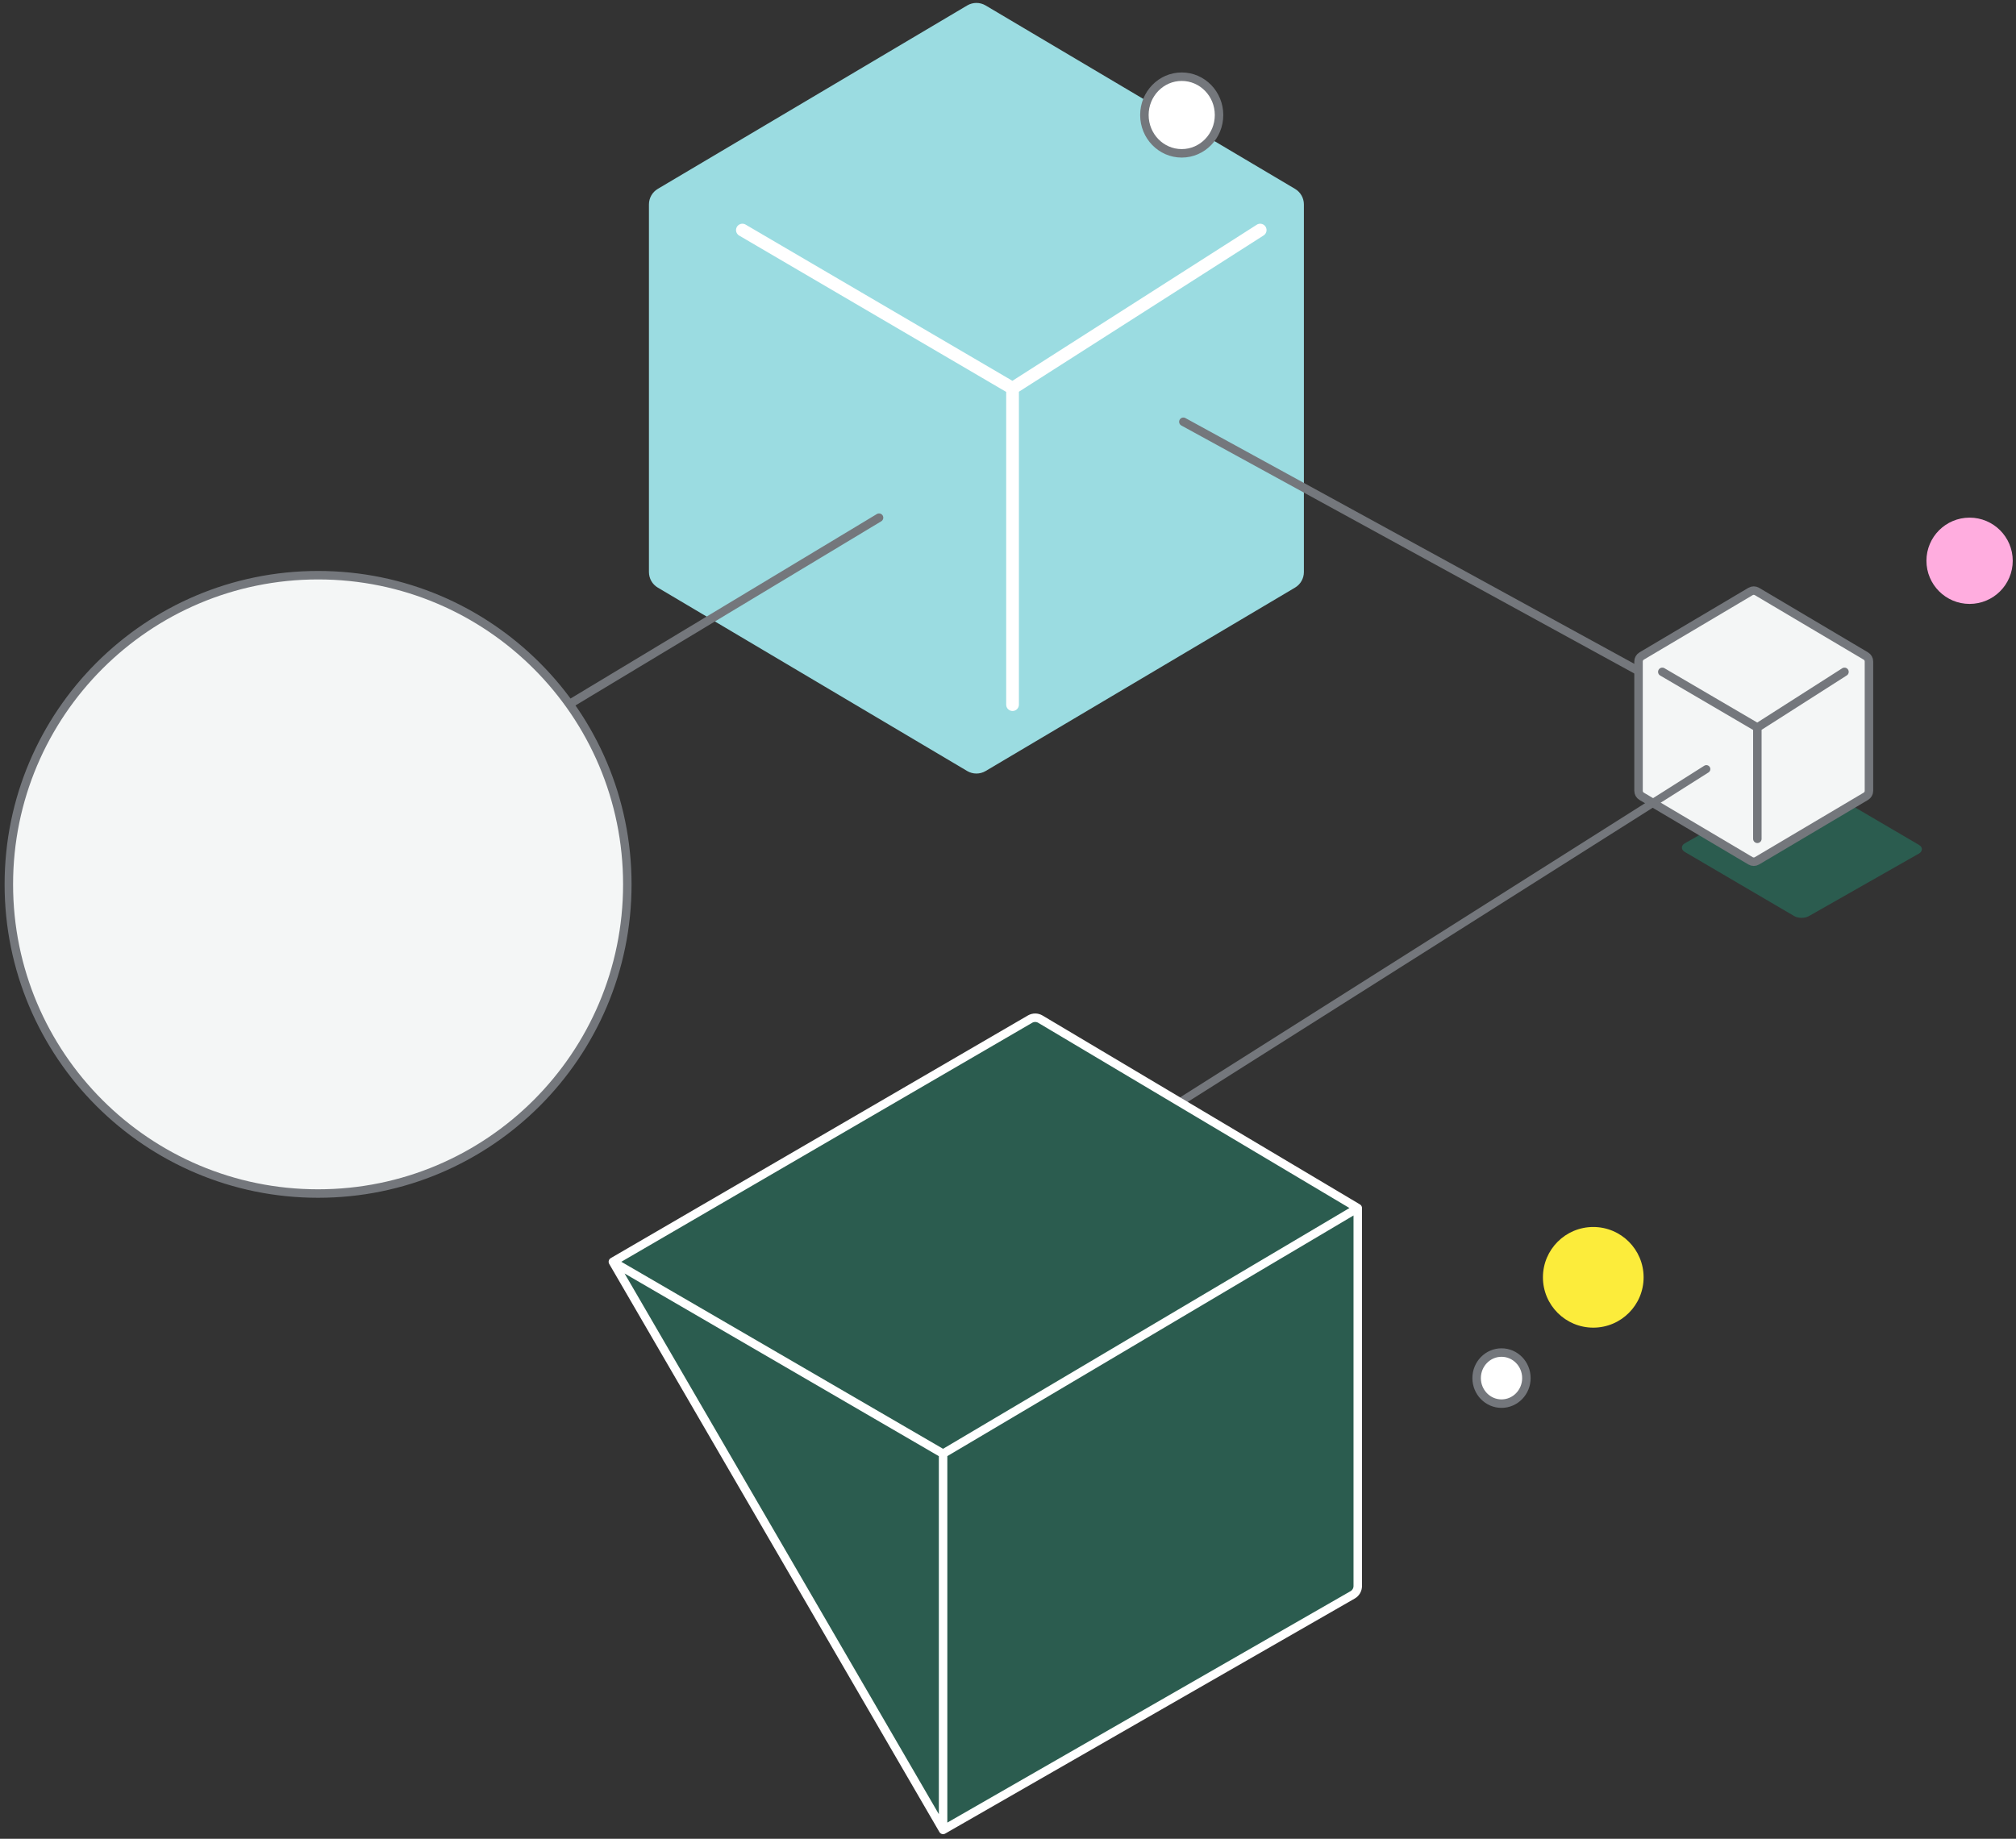 <svg width="228" height="208" viewBox="0 0 228 208" fill="none" xmlns="http://www.w3.org/2000/svg">
<rect x="0" y="0" width="228" height="208" fill="#333333" stroke="none"/>
<path d="M109.385 0.618C110.028 0.237 110.828 0.237 111.471 0.618L146.462 21.365C147.083 21.733 147.464 22.401 147.464 23.124V64.712C147.464 65.433 147.083 66.102 146.462 66.47L111.471 87.217C110.828 87.598 110.028 87.598 109.385 87.217L74.394 66.47C73.772 66.102 73.392 65.433 73.392 64.712V23.124C73.392 22.401 73.772 21.733 74.394 21.365L109.385 0.618Z" fill="#9BDCE1"/>
<path d="M114.514 79.707L114.514 43.92M114.514 43.92L142.521 26.027M114.514 43.92L83.961 26.027" stroke="white" stroke-width="1.439" stroke-linecap="round" stroke-linejoin="round"/>
<path d="M34.617 97.591L99.416 58.559" stroke="#74777C" stroke-width="0.959" stroke-linecap="round"/>
<path d="M133.834 47.711L202.149 85.122" stroke="#74777C" stroke-width="0.959" stroke-linecap="round"/>
<path d="M35.973 135.013C55.289 135.013 70.947 119.358 70.947 100.04C70.947 80.728 55.289 65.066 35.973 65.066C16.658 65.066 1 80.731 1 100.04C1 119.358 16.658 135.013 35.973 135.013Z" fill="#F4F6F6" stroke="#74777C" stroke-width="0.959" stroke-linecap="round" stroke-linejoin="round"/>
<circle cx="180.191" cy="144.49" r="5.693" fill="#FCEC3B"/>
<rect width="16.267" height="16.267" rx="0.959" transform="matrix(0.863 0.506 -0.869 0.494 203.834 87.84)" fill="#2B5C4F"/>
<path d="M197.974 66.909C198.2 66.775 198.481 66.775 198.707 66.909L211.018 74.208C211.236 74.337 211.37 74.573 211.37 74.827V89.458C211.37 89.712 211.236 89.947 211.018 90.077L198.707 97.375C198.481 97.51 198.2 97.51 197.974 97.375L185.663 90.077C185.445 89.947 185.311 89.712 185.311 89.458V74.827C185.311 74.573 185.445 74.337 185.663 74.208L197.974 66.909Z" fill="#F4F6F6" stroke="#74777C" stroke-width="0.959" stroke-linecap="round" stroke-linejoin="round"/>
<path d="M198.748 94.887L198.748 82.296M198.748 82.296L208.602 76.001M198.748 82.296L187.999 76.001" stroke="#74777C" stroke-width="0.959" stroke-linecap="round" stroke-linejoin="round"/>
<path d="M128 128.121L192.982 87" stroke="#74777C" stroke-width="0.898" stroke-linecap="round"/>
<path d="M117.663 115.288L153.556 136.653V179.41C153.556 179.822 153.336 180.204 152.978 180.409L106.659 207L69.314 142.733L116.494 115.282C116.856 115.072 117.304 115.074 117.663 115.288Z" fill="#2B5C4F"/>
<path d="M69.314 142.733L106.659 164.444M69.314 142.733L116.494 115.282C116.856 115.072 117.304 115.074 117.663 115.288L153.556 136.653M69.314 142.733L106.659 207M106.659 164.444L153.556 136.653M106.659 164.444V207M153.556 136.653V179.41C153.556 179.822 153.336 180.204 152.978 180.409L106.659 207" stroke="white" stroke-width="0.959" stroke-linecap="round" stroke-linejoin="round"/>
<path d="M133.647 17.345C135.978 17.345 137.868 15.405 137.868 13.01C137.868 10.617 135.978 8.676 133.647 8.676C131.316 8.676 129.426 10.617 129.426 13.01C129.426 15.405 131.316 17.345 133.647 17.345Z" fill="white" stroke="#74777C" stroke-width="0.959" stroke-linecap="round" stroke-linejoin="round"/>
<path d="M169.814 158.779C171.368 158.779 172.628 157.486 172.628 155.89C172.628 154.294 171.368 153 169.814 153C168.26 153 167 154.294 167 155.89C167 157.486 168.26 158.779 169.814 158.779Z" fill="white" stroke="#74777C" stroke-width="0.959" stroke-linecap="round" stroke-linejoin="round"/>
<circle cx="222.751" cy="63.435" r="4.88" fill="#FFADDF"/>
</svg>
